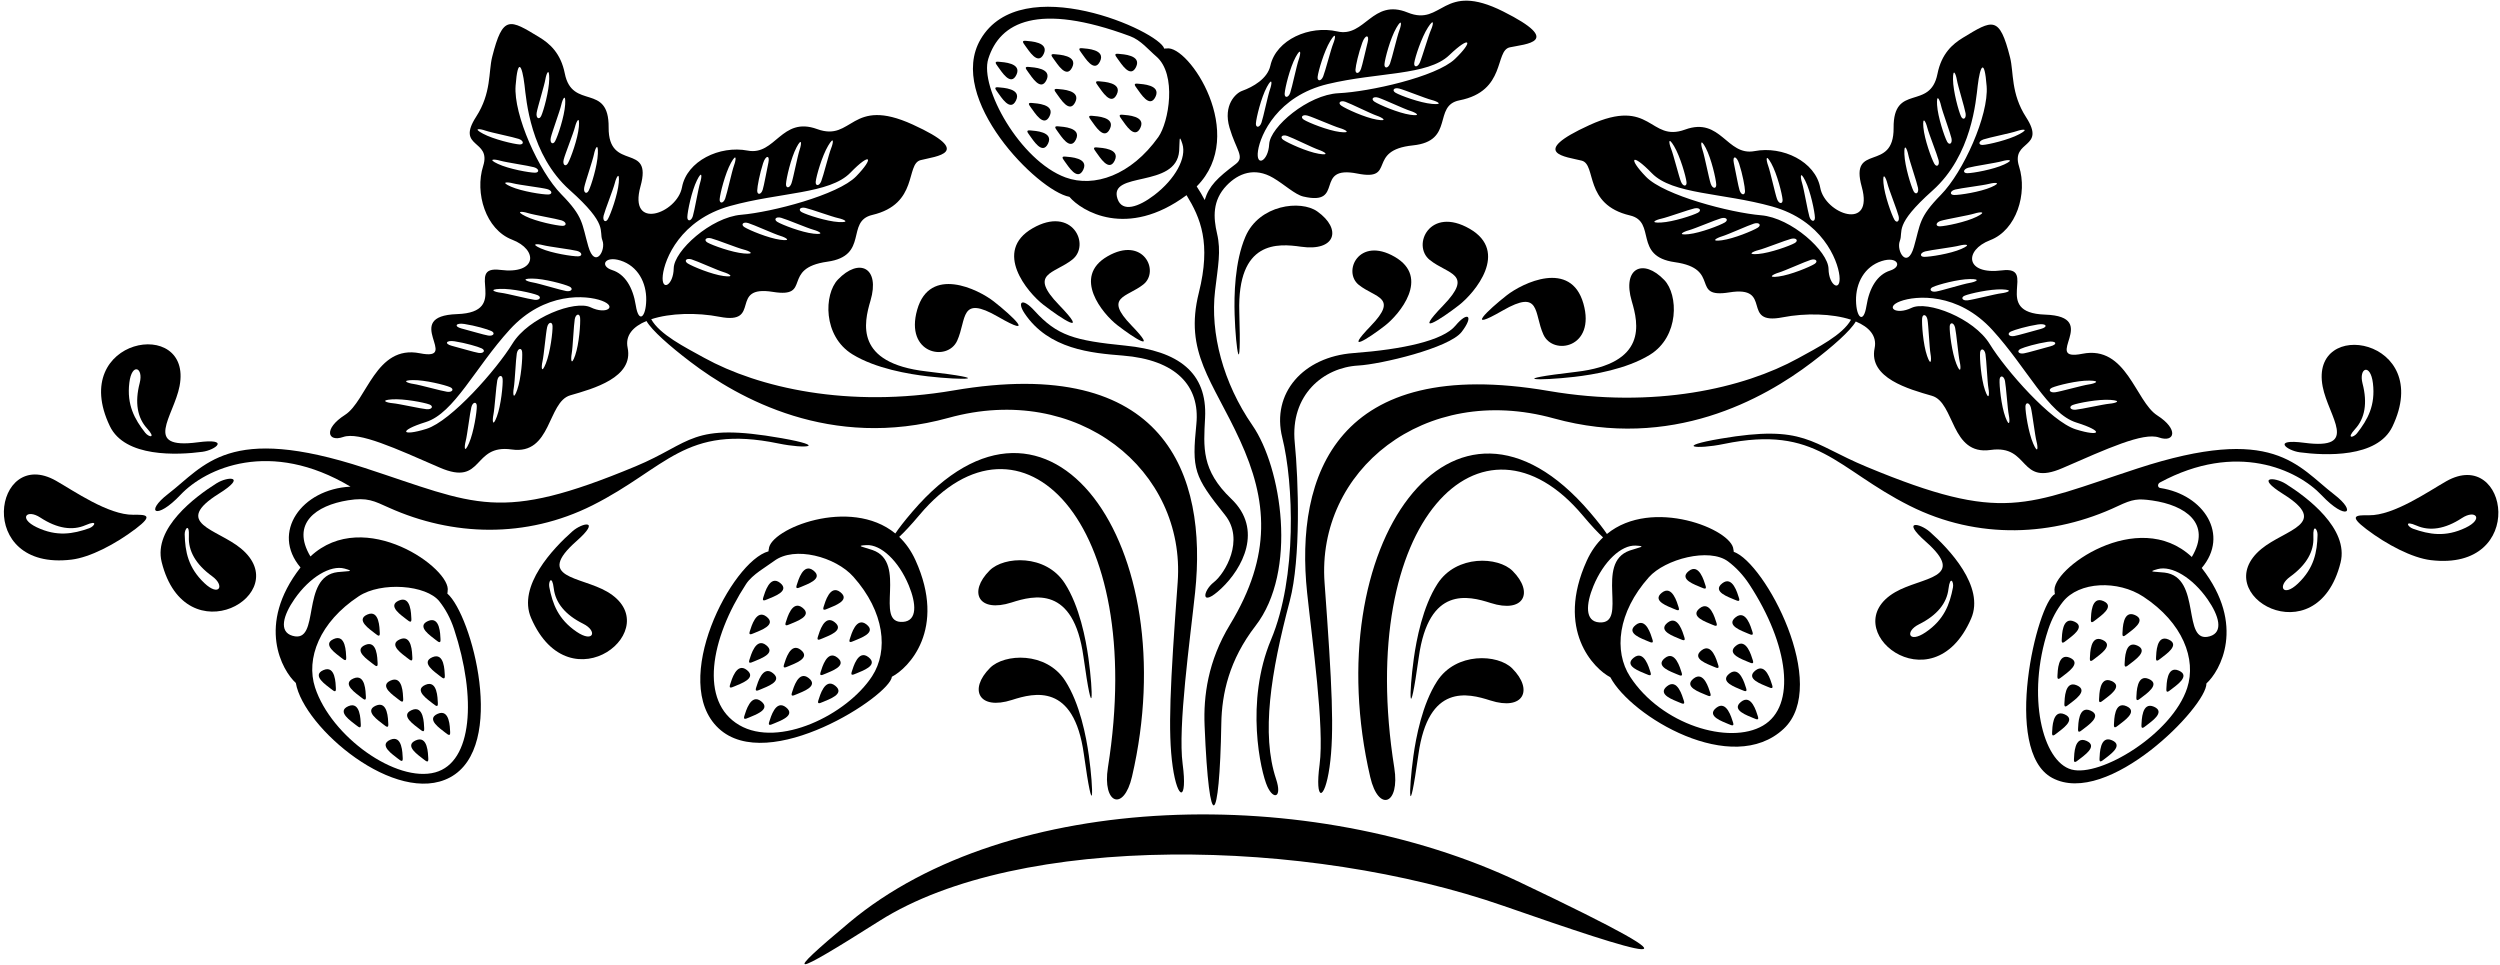 <?xml version="1.0" encoding="UTF-8"?>
<svg xmlns="http://www.w3.org/2000/svg" xmlns:xlink="http://www.w3.org/1999/xlink" width="557pt" height="215pt" viewBox="0 0 557 215" version="1.1">
<g id="surface1">
<path style=" stroke:none;fill-rule:nonzero;fill:rgb(0%,0%,0%);fill-opacity:1;" d="M 338.496 196.504 C 292.152 174.469 224.633 175.926 189.27 205.492 C 174.281 218.023 175.762 217.957 195.922 205.191 C 227.156 185.414 291.352 186.629 335.035 201.848 C 365.141 212.336 385.434 218.824 338.496 196.504 "/>
<path style=" stroke:none;fill-rule:nonzero;fill:rgb(0%,0%,0%);fill-opacity:1;" d="M 198.715 150.777 C 202.383 148.898 210.969 140.227 203.969 124.816 C 203.004 122.691 201.766 120.977 200.344 119.617 C 201.414 118.629 202.934 117.027 204.852 114.742 C 227.227 88.094 255.617 115.852 246.848 170.98 C 245.555 179.121 250.363 180.973 252.215 173.016 C 264.152 121.672 233.812 78.301 203.281 114.004 C 201.48 116.105 200.234 117.727 199.477 118.859 C 189.387 110.59 171.508 117.883 171.297 122.324 C 171.297 122.324 171.207 122.586 171.223 122.836 C 163.004 125.059 149.086 151.93 160.09 162.258 C 171.215 172.703 198.32 154.996 198.715 150.777 Z M 194.309 150.656 C 188.719 159.258 173.52 166.703 164.719 161.559 C 155.766 156.332 158.223 142.371 166.23 130.117 C 167.637 127.965 170.75 126.277 172.48 124.98 C 177.016 121.582 186.16 124.039 190.133 128.5 C 197.109 136.332 197.992 144.988 194.309 150.656 Z M 194.379 122.543 C 192.41 121.859 190.367 121.582 193.059 121.449 C 196.273 121.289 200.211 124.949 202.484 130.441 C 204.145 134.461 204.441 138.344 201.172 138.559 C 194.562 138.992 202.379 125.312 194.379 122.543 "/>
<path style=" stroke:none;fill-rule:nonzero;fill:rgb(0%,0%,0%);fill-opacity:1;" d="M 171.141 133.453 C 172.223 132.957 176.133 131.727 173.805 129.867 C 171.477 128.008 170.379 132.176 170.102 132.973 C 169.781 133.898 170.055 133.953 171.141 133.453 "/>
<path style=" stroke:none;fill-rule:nonzero;fill:rgb(0%,0%,0%);fill-opacity:1;" d="M 168.055 147.344 C 169.141 146.844 173.047 145.617 170.719 143.758 C 168.391 141.898 167.289 146.062 167.016 146.859 C 166.695 147.789 166.969 147.844 168.055 147.344 "/>
<path style=" stroke:none;fill-rule:nonzero;fill:rgb(0%,0%,0%);fill-opacity:1;" d="M 176.152 139.004 C 177.234 138.508 181.145 137.277 178.816 135.418 C 176.488 133.559 175.387 137.727 175.113 138.523 C 174.793 139.453 175.066 139.504 176.152 139.004 "/>
<path style=" stroke:none;fill-rule:nonzero;fill:rgb(0%,0%,0%);fill-opacity:1;" d="M 187.25 131.949 C 184.922 130.09 183.82 134.258 183.547 135.055 C 183.23 135.98 183.5 136.035 184.586 135.535 C 185.672 135.039 189.578 133.809 187.25 131.949 "/>
<path style=" stroke:none;fill-rule:nonzero;fill:rgb(0%,0%,0%);fill-opacity:1;" d="M 168.141 141.004 C 169.223 140.504 173.133 139.273 170.805 137.414 C 168.477 135.555 167.375 139.723 167.102 140.52 C 166.781 141.449 167.055 141.5 168.141 141.004 "/>
<path style=" stroke:none;fill-rule:nonzero;fill:rgb(0%,0%,0%);fill-opacity:1;" d="M 183.305 142.215 C 184.391 141.715 188.301 140.484 185.973 138.629 C 183.645 136.77 182.543 140.934 182.27 141.73 C 181.949 142.66 182.223 142.711 183.305 142.215 "/>
<path style=" stroke:none;fill-rule:nonzero;fill:rgb(0%,0%,0%);fill-opacity:1;" d="M 190.41 142.727 C 191.496 142.23 195.406 141 193.078 139.141 C 190.75 137.281 189.648 141.449 189.375 142.246 C 189.055 143.176 189.328 143.227 190.41 142.727 "/>
<path style=" stroke:none;fill-rule:nonzero;fill:rgb(0%,0%,0%);fill-opacity:1;" d="M 181.254 127.129 C 178.926 125.27 177.824 129.434 177.551 130.23 C 177.23 131.16 177.504 131.211 178.59 130.715 C 179.672 130.215 183.582 128.984 181.254 127.129 "/>
<path style=" stroke:none;fill-rule:nonzero;fill:rgb(0%,0%,0%);fill-opacity:1;" d="M 175.762 148.398 C 176.848 147.898 180.758 146.668 178.43 144.809 C 176.102 142.953 175 147.117 174.727 147.914 C 174.406 148.844 174.68 148.895 175.762 148.398 "/>
<path style=" stroke:none;fill-rule:nonzero;fill:rgb(0%,0%,0%);fill-opacity:1;" d="M 186.578 146.516 C 184.25 144.656 183.148 148.82 182.875 149.617 C 182.559 150.547 182.828 150.598 183.914 150.102 C 184.996 149.602 188.906 148.371 186.578 146.516 "/>
<path style=" stroke:none;fill-rule:nonzero;fill:rgb(0%,0%,0%);fill-opacity:1;" d="M 180.191 151.082 C 177.863 149.223 176.766 153.391 176.488 154.188 C 176.172 155.113 176.445 155.168 177.527 154.668 C 178.613 154.168 182.52 152.941 180.191 151.082 "/>
<path style=" stroke:none;fill-rule:nonzero;fill:rgb(0%,0%,0%);fill-opacity:1;" d="M 172.211 149.977 C 169.883 148.117 168.781 152.281 168.508 153.082 C 168.188 154.008 168.461 154.062 169.547 153.562 C 170.629 153.062 174.539 151.836 172.211 149.977 "/>
<path style=" stroke:none;fill-rule:nonzero;fill:rgb(0%,0%,0%);fill-opacity:1;" d="M 169.594 156.258 C 167.266 154.398 166.164 158.562 165.891 159.359 C 165.574 160.289 165.844 160.34 166.93 159.844 C 168.016 159.344 171.922 158.113 169.594 156.258 "/>
<path style=" stroke:none;fill-rule:nonzero;fill:rgb(0%,0%,0%);fill-opacity:1;" d="M 186.086 152.777 C 183.758 150.918 182.656 155.082 182.383 155.883 C 182.062 156.809 182.336 156.859 183.422 156.363 C 184.504 155.863 188.414 154.637 186.086 152.777 "/>
<path style=" stroke:none;fill-rule:nonzero;fill:rgb(0%,0%,0%);fill-opacity:1;" d="M 166.41 149.289 C 164.082 147.43 162.98 151.594 162.707 152.395 C 162.387 153.32 162.66 153.371 163.746 152.875 C 164.828 152.375 168.738 151.148 166.41 149.289 "/>
<path style=" stroke:none;fill-rule:nonzero;fill:rgb(0%,0%,0%);fill-opacity:1;" d="M 189.812 149.535 C 189.496 150.465 189.766 150.516 190.852 150.016 C 191.938 149.52 195.844 148.289 193.516 146.43 C 191.188 144.574 190.09 148.738 189.812 149.535 "/>
<path style=" stroke:none;fill-rule:nonzero;fill:rgb(0%,0%,0%);fill-opacity:1;" d="M 175.129 157.598 C 172.801 155.738 171.699 159.906 171.426 160.703 C 171.105 161.633 171.379 161.684 172.465 161.184 C 173.551 160.688 177.457 159.457 175.129 157.598 "/>
<path style=" stroke:none;fill-rule:nonzero;fill:rgb(0%,0%,0%);fill-opacity:1;" d="M 76.469 97.359 C 79.965 96.137 88.094 99.879 97.984 104.184 C 107.879 108.484 105.102 98.871 114.016 100.145 C 122.926 101.418 121.934 89.555 127.062 88.074 C 132.188 86.598 141.219 84.121 139.836 77.473 C 139.262 74.719 141.059 72.75 144.031 71.52 C 145.215 73.594 149.18 77.09 153.836 80.633 C 164.477 88.73 185.102 100.352 211.328 93.098 C 240.215 85.105 264.215 104.785 262.387 129.727 C 260.723 152.48 260.168 163.027 261.277 170.797 C 262.387 178.566 264.605 178.566 263.496 170.242 C 262.387 161.918 265.164 142.492 266.273 131.945 C 269.023 105.805 259.715 78.887 212.438 86.992 C 188.945 91.02 168.957 86.363 156.898 79.723 C 152.547 77.324 146.961 74.512 145.094 71.125 C 149.285 69.742 155.242 69.594 160.359 70.59 C 169.863 72.441 162.242 63.426 172.215 65.035 C 181.074 66.465 173.875 59.77 184.344 58.305 C 193.684 56.996 188.344 49.297 194.34 47.891 C 204.719 45.453 201.723 36.547 205.102 35.68 C 208.484 34.809 217.25 34.098 203.348 27.746 C 189.445 21.398 190.066 31.688 182.066 28.762 C 174.066 25.836 172.793 34.746 166.574 33.551 C 160.355 32.355 153.035 35.855 151.949 41.723 C 150.863 47.59 139.922 51.496 142.703 41.508 C 145.48 31.52 135.52 38.453 135.605 28.391 C 135.691 18.324 127.477 24.648 125.836 16.363 C 124.93 11.801 122.426 9.672 120.16 8.297 C 113.559 4.285 112.031 3.258 109.656 12.684 C 108.812 16.035 109.516 20.695 106.082 26.012 C 101.508 33.102 109.551 30.992 107.648 36.988 C 105.746 42.984 108.207 51.141 114.09 53.395 C 119.973 55.648 119.676 61.184 111.469 60.133 C 103.262 59.082 114.004 69.574 101.844 69.984 C 89.156 70.414 102.863 80.562 93.543 78.707 C 83.688 76.746 81.734 89.324 76.867 92.438 C 71.996 95.551 72.977 98.578 76.469 97.359 Z M 161.215 61.496 C 158.566 61.145 154.266 59.359 153.219 58.691 C 152.363 58.148 152.867 57.43 154.066 57.785 C 155.262 58.141 159.855 60.223 161.184 60.617 C 162.516 61.012 163.859 61.844 161.215 61.496 Z M 165.75 56.473 C 163.09 56.246 158.711 54.656 157.633 54.039 C 156.754 53.535 157.223 52.797 158.438 53.094 C 159.648 53.395 164.332 55.266 165.68 55.598 C 167.027 55.93 168.406 56.699 165.75 56.473 Z M 173.852 53.418 C 171.207 53.066 166.906 51.273 165.859 50.605 C 165.008 50.062 165.512 49.344 166.707 49.699 C 167.906 50.055 172.492 52.145 173.824 52.539 C 175.152 52.938 176.496 53.77 173.852 53.418 Z M 181.262 52.059 C 178.609 51.773 174.266 50.086 173.203 49.445 C 172.336 48.922 172.82 48.191 174.027 48.52 C 175.234 48.844 179.871 50.82 181.211 51.184 C 182.551 51.547 183.914 52.348 181.262 52.059 Z M 186.844 49.469 C 184.18 49.32 179.754 47.867 178.656 47.285 C 177.766 46.812 178.211 46.055 179.434 46.316 C 180.652 46.578 185.391 48.305 186.746 48.594 C 188.105 48.887 189.512 49.613 186.844 49.469 Z M 184.512 32.465 C 185.879 30.172 185.695 31.746 185.18 33.031 C 184.66 34.32 183.441 39.215 182.977 40.371 C 182.512 41.531 181.637 41.477 181.742 40.473 C 181.871 39.238 183.141 34.754 184.512 32.465 Z M 177.457 32.848 C 178.703 30.484 178.605 32.066 178.156 33.379 C 177.707 34.691 176.754 39.645 176.348 40.824 C 175.945 42.008 175.07 42 175.121 40.992 C 175.184 39.754 176.215 35.207 177.457 32.848 Z M 170.016 36.371 C 170.609 34.531 171.566 34.523 171.199 36.238 C 170.77 38.25 170.219 41.352 169.934 42.258 C 169.559 43.449 168.684 43.465 168.707 42.453 C 168.73 41.523 169.254 38.723 170.016 36.371 Z M 162.859 36.285 C 164.16 33.953 164.023 35.531 163.547 36.836 C 163.07 38.137 162.004 43.066 161.574 44.238 C 161.145 45.41 160.27 45.387 160.34 44.379 C 160.434 43.141 161.562 38.621 162.859 36.285 Z M 155.285 40.164 C 156.473 37.773 156.41 39.355 155.996 40.68 C 155.578 42 154.738 46.973 154.363 48.164 C 153.988 49.355 153.109 49.371 153.137 48.359 C 153.172 47.121 154.094 42.551 155.285 40.164 Z M 147.672 61.328 C 148.07 57.703 151.59 48.984 162.66 45.895 C 173.73 42.809 184.852 43.23 189.465 38.48 C 194.074 33.734 194.797 35.129 190.762 39.281 C 186.727 43.438 171.922 47.281 165.145 47.848 C 158.367 48.414 150.168 55.91 150.105 59.77 C 150.047 63.633 147.262 65.078 147.672 61.328 Z M 104.492 98.746 C 103.422 101.191 103.406 99.609 103.758 98.266 C 104.109 96.922 104.703 91.914 105.02 90.707 C 105.336 89.5 106.211 89.441 106.23 90.453 C 106.262 91.691 105.562 96.301 104.492 98.746 Z M 110.695 92.824 C 109.758 95.32 109.656 93.742 109.934 92.383 C 110.215 91.023 110.539 85.992 110.789 84.77 C 111.039 83.547 111.914 83.441 111.988 84.449 C 112.082 85.688 111.633 90.324 110.695 92.824 Z M 115.242 86.82 C 114.367 89.34 114.227 87.766 114.473 86.398 C 114.719 85.031 114.922 79.996 115.141 78.766 C 115.363 77.535 116.23 77.41 116.332 78.414 C 116.457 79.648 116.121 84.297 115.242 86.82 Z M 121.621 80.961 C 120.629 83.438 120.562 81.855 120.871 80.504 C 121.18 79.152 121.617 74.129 121.898 72.91 C 122.176 71.691 123.051 71.609 123.105 72.617 C 123.172 73.855 122.613 78.484 121.621 80.961 Z M 128.148 79.172 C 127.27 81.691 127.129 80.117 127.379 78.754 C 127.625 77.387 127.832 72.348 128.055 71.117 C 128.277 69.891 129.145 69.766 129.246 70.77 C 129.367 72.004 129.027 76.652 128.148 79.172 Z M 131.609 68.48 C 128.133 66.793 117.754 70.738 114.191 76.535 C 110.633 82.332 100.535 93.82 95.008 95.551 C 89.48 97.281 88.562 96.008 94.879 94.031 C 101.195 92.051 105.824 81.934 113.57 73.438 C 121.312 64.941 130.684 65.73 134.098 67.008 C 137.629 68.328 135.086 70.164 131.609 68.48 Z M 128.805 57.113 C 127.566 57.141 122.961 56.43 120.516 55.355 C 118.074 54.277 119.656 54.266 120.996 54.621 C 122.34 54.977 127.348 55.578 128.555 55.898 C 129.762 56.219 129.816 57.094 128.805 57.113 Z M 143.98 66.852 C 143.922 70.715 142.301 72.145 141.656 68.059 C 141.012 63.969 139.215 61.07 136.395 60.176 C 133.57 59.281 134.707 56.926 138.234 58.043 C 142.129 59.277 144.039 62.988 143.98 66.852 Z M 134.492 48.016 C 134.789 46.805 136.656 42.121 136.988 40.773 C 137.32 39.426 138.09 38.043 137.863 40.703 C 137.637 43.359 136.055 47.742 135.438 48.82 C 134.938 49.699 134.195 49.23 134.492 48.016 Z M 130.172 41.727 C 130.414 40.5 132.066 35.734 132.336 34.371 C 132.605 33.012 133.309 31.594 133.203 34.262 C 133.102 36.93 131.719 41.379 131.156 42.484 C 130.695 43.383 129.93 42.949 130.172 41.727 Z M 128.098 28.32 C 128.43 26.973 129.199 25.59 128.973 28.25 C 128.742 30.91 127.152 35.289 126.535 36.367 C 126.031 37.242 125.289 36.773 125.59 35.562 C 125.891 34.348 127.762 29.664 128.098 28.32 Z M 122.719 30.672 C 122.988 29.453 124.746 24.727 125.047 23.371 C 125.344 22.02 126.082 20.617 125.918 23.281 C 125.754 25.945 124.273 30.363 123.684 31.453 C 123.203 32.344 122.449 31.895 122.719 30.672 Z M 119.57 25.113 C 119.773 23.883 121.277 19.066 121.504 17.699 C 121.73 16.328 122.391 14.891 122.371 17.562 C 122.348 20.23 121.105 24.719 120.574 25.844 C 120.141 26.754 119.367 26.344 119.57 25.113 Z M 114.875 19.098 C 115.363 12.656 116.328 14.512 116.863 18.953 C 117.258 22.238 118.145 34.496 126.914 42.324 C 135.691 50.152 133.367 51.355 134.219 53.566 C 135.07 55.777 132.559 60.027 131.078 54.902 C 129.602 49.773 130.047 48.363 125.059 43.285 C 120.07 38.211 114.383 25.539 114.875 19.098 Z M 107.613 29.789 C 105.262 28.531 106.84 28.641 108.148 29.098 C 109.461 29.555 114.402 30.539 115.586 30.953 C 116.762 31.363 116.75 32.238 115.742 32.184 C 114.504 32.113 109.965 31.051 107.613 29.789 Z M 110.949 36.523 C 108.531 35.391 110.113 35.414 111.445 35.801 C 112.777 36.188 117.77 36.91 118.969 37.258 C 120.168 37.605 120.203 38.48 119.191 38.477 C 117.953 38.473 113.363 37.656 110.949 36.523 Z M 113.848 41.586 C 111.402 40.512 112.984 40.496 114.328 40.852 C 115.668 41.203 120.676 41.801 121.883 42.121 C 123.09 42.438 123.148 43.312 122.137 43.336 C 120.898 43.359 116.289 42.656 113.848 41.586 Z M 117.098 48.18 C 114.703 46.992 116.285 47.055 117.609 47.469 C 118.934 47.887 123.906 48.719 125.098 49.094 C 126.289 49.469 126.305 50.348 125.297 50.32 C 124.055 50.285 119.484 49.367 117.098 48.18 Z M 118.586 62.066 C 121.254 62.078 125.746 63.312 126.871 63.84 C 127.785 64.27 127.375 65.047 126.145 64.848 C 124.91 64.645 120.094 63.156 118.723 62.93 C 117.355 62.707 115.914 62.051 118.586 62.066 Z M 111.41 64.367 C 114.074 64.262 118.621 65.285 119.77 65.762 C 120.699 66.148 120.328 66.945 119.09 66.801 C 117.848 66.656 112.965 65.387 111.59 65.227 C 110.211 65.066 108.742 64.477 111.41 64.367 Z M 103.453 72.18 C 105.895 72.559 108.633 73.355 109.477 73.754 C 110.387 74.184 109.98 74.961 108.746 74.758 C 107.809 74.605 104.793 73.699 102.801 73.18 C 101.105 72.734 101.543 71.883 103.453 72.18 Z M 101.297 76.043 C 103.738 76.426 106.477 77.219 107.316 77.617 C 108.23 78.051 107.82 78.824 106.59 78.621 C 105.652 78.469 102.637 77.562 100.645 77.043 C 98.949 76.598 99.387 75.746 101.297 76.043 Z M 91.977 84.684 C 94.645 84.637 99.164 85.762 100.301 86.266 C 101.223 86.672 100.836 87.461 99.598 87.285 C 98.359 87.113 93.512 85.738 92.137 85.547 C 90.762 85.355 89.309 84.73 91.977 84.684 Z M 87.289 88.98 C 89.953 88.789 94.527 89.676 95.688 90.117 C 96.633 90.477 96.285 91.281 95.039 91.176 C 93.797 91.07 88.879 89.953 87.496 89.836 C 86.113 89.719 84.629 89.172 87.289 88.98 "/>
<path style=" stroke:none;fill-rule:nonzero;fill:rgb(0%,0%,0%);fill-opacity:1;" d="M 77.539 111.465 C 81.875 110.77 83.309 111.609 86.688 113.125 C 100.801 119.465 117.152 120.047 132.016 112.578 C 148.484 104.301 152.559 94.492 173.41 98.801 C 179.656 100.09 184.48 99.445 174.137 97.625 C 153.824 94.047 154.285 98.629 141.57 103.918 C 111.074 116.602 106.309 112.445 81.262 104.262 C 50.812 94.309 45.637 103.758 37.453 110.051 C 32.156 114.129 34.805 115.984 40.219 110.246 C 45.863 104.27 60.219 97.75 78.094 108.426 C 67.16 108.965 60.348 118.633 66.953 126.434 C 57.016 139.195 62.906 149.453 65.91 152.164 C 67.641 162.172 88.25 179.672 100.277 173.199 C 113.027 166.34 105.109 137.004 99.664 132.238 C 99.746 132 99.727 131.723 99.727 131.723 C 100.781 126.84 81.191 112.73 69.164 123.98 C 64.777 116.621 70.406 112.609 77.539 111.465 Z M 97.898 133.988 C 99.238 135.684 100.363 137.73 101.168 140.172 C 106.215 155.488 105.25 169.809 96.984 172.082 C 88.32 174.465 73.785 164.152 70.199 153.18 C 68.098 146.754 71.176 138.617 79.934 132.844 C 84.941 129.543 94.992 130.301 97.898 133.988 Z M 76.762 126.68 C 79.359 127.387 77.305 127.219 75.234 127.465 C 66.828 128.461 71.535 143.496 65.172 141.656 C 62.023 140.746 63.145 137.016 65.629 133.449 C 69.023 128.566 73.652 125.836 76.762 126.68 "/>
<path style=" stroke:none;fill-rule:nonzero;fill:rgb(0%,0%,0%);fill-opacity:1;" d="M 97.012 142.52 C 97.934 143.281 98.211 143.301 98.141 142.32 C 98.078 141.48 98.09 137.172 95.359 138.367 C 92.633 139.566 96.094 141.758 97.012 142.52 "/>
<path style=" stroke:none;fill-rule:nonzero;fill:rgb(0%,0%,0%);fill-opacity:1;" d="M 96.418 156.734 C 97.34 157.496 97.617 157.516 97.547 156.539 C 97.488 155.695 97.496 151.387 94.77 152.586 C 92.039 153.781 95.5 155.973 96.418 156.734 "/>
<path style=" stroke:none;fill-rule:nonzero;fill:rgb(0%,0%,0%);fill-opacity:1;" d="M 89.09 142.445 C 86.359 143.641 89.824 145.836 90.742 146.594 C 91.66 147.355 91.938 147.375 91.867 146.398 C 91.809 145.555 91.816 141.246 89.09 142.445 "/>
<path style=" stroke:none;fill-rule:nonzero;fill:rgb(0%,0%,0%);fill-opacity:1;" d="M 83.484 141.07 C 84.402 141.832 84.68 141.852 84.609 140.875 C 84.551 140.031 84.559 135.723 81.832 136.922 C 79.102 138.117 82.562 140.312 83.484 141.07 "/>
<path style=" stroke:none;fill-rule:nonzero;fill:rgb(0%,0%,0%);fill-opacity:1;" d="M 96.316 146.434 C 93.59 147.633 97.051 149.824 97.969 150.586 C 98.891 151.348 99.164 151.367 99.098 150.387 C 99.035 149.547 99.047 145.238 96.316 146.434 "/>
<path style=" stroke:none;fill-rule:nonzero;fill:rgb(0%,0%,0%);fill-opacity:1;" d="M 83.004 147.852 C 83.922 148.613 84.199 148.633 84.129 147.656 C 84.07 146.812 84.078 142.504 81.348 143.703 C 78.621 144.898 82.082 147.094 83.004 147.852 "/>
<path style=" stroke:none;fill-rule:nonzero;fill:rgb(0%,0%,0%);fill-opacity:1;" d="M 74.352 142.371 C 71.621 143.566 75.082 145.762 76.004 146.523 C 76.922 147.281 77.199 147.301 77.129 146.324 C 77.07 145.48 77.078 141.172 74.352 142.371 "/>
<path style=" stroke:none;fill-rule:nonzero;fill:rgb(0%,0%,0%);fill-opacity:1;" d="M 90.52 137.957 C 91.441 138.715 91.719 138.734 91.648 137.758 C 91.59 136.914 91.598 132.605 88.867 133.805 C 86.141 135 89.602 137.195 90.52 137.957 "/>
<path style=" stroke:none;fill-rule:nonzero;fill:rgb(0%,0%,0%);fill-opacity:1;" d="M 88.699 155.77 C 89.617 156.531 89.895 156.551 89.824 155.57 C 89.766 154.73 89.773 150.422 87.047 151.617 C 84.32 152.816 87.781 155.008 88.699 155.77 "/>
<path style=" stroke:none;fill-rule:nonzero;fill:rgb(0%,0%,0%);fill-opacity:1;" d="M 80.387 155.316 C 81.305 156.078 81.582 156.098 81.512 155.121 C 81.453 154.277 81.461 149.969 78.734 151.168 C 76.004 152.363 79.465 154.559 80.387 155.316 "/>
<path style=" stroke:none;fill-rule:nonzero;fill:rgb(0%,0%,0%);fill-opacity:1;" d="M 85.379 161.375 C 86.301 162.137 86.578 162.156 86.508 161.176 C 86.445 160.336 86.457 156.027 83.727 157.223 C 81 158.422 84.461 160.613 85.379 161.375 "/>
<path style=" stroke:none;fill-rule:nonzero;fill:rgb(0%,0%,0%);fill-opacity:1;" d="M 93.379 162.359 C 94.297 163.121 94.574 163.141 94.504 162.164 C 94.445 161.32 94.453 157.012 91.727 158.211 C 88.996 159.406 92.457 161.602 93.379 162.359 "/>
<path style=" stroke:none;fill-rule:nonzero;fill:rgb(0%,0%,0%);fill-opacity:1;" d="M 92.637 164.953 C 89.91 166.148 93.371 168.344 94.289 169.102 C 95.211 169.863 95.484 169.883 95.418 168.906 C 95.355 168.062 95.363 163.754 92.637 164.953 "/>
<path style=" stroke:none;fill-rule:nonzero;fill:rgb(0%,0%,0%);fill-opacity:1;" d="M 79.25 161.496 C 80.172 162.258 80.449 162.277 80.379 161.297 C 80.316 160.457 80.328 156.148 77.598 157.344 C 74.871 158.543 78.332 160.734 79.25 161.496 "/>
<path style=" stroke:none;fill-rule:nonzero;fill:rgb(0%,0%,0%);fill-opacity:1;" d="M 97.508 159.039 C 94.781 160.234 98.242 162.43 99.16 163.191 C 100.078 163.949 100.355 163.969 100.289 162.992 C 100.227 162.148 100.234 157.84 97.508 159.039 "/>
<path style=" stroke:none;fill-rule:nonzero;fill:rgb(0%,0%,0%);fill-opacity:1;" d="M 72.051 149.301 C 69.32 150.496 72.781 152.691 73.703 153.453 C 74.621 154.215 74.898 154.234 74.828 153.254 C 74.77 152.414 74.777 148.105 72.051 149.301 "/>
<path style=" stroke:none;fill-rule:nonzero;fill:rgb(0%,0%,0%);fill-opacity:1;" d="M 86.941 164.824 C 84.215 166.023 87.676 168.215 88.594 168.977 C 89.516 169.738 89.793 169.758 89.723 168.777 C 89.664 167.938 89.672 163.629 86.941 164.824 "/>
<path style=" stroke:none;fill-rule:nonzero;fill:rgb(0%,0%,0%);fill-opacity:1;" d="M 45.086 100.664 C 48.039 100.273 51.438 97.57 44.055 98.547 C 31.633 100.191 38.719 92.758 40.008 86.02 C 43.004 70.371 15.031 75.219 24.473 94.938 C 27.836 101.961 39.504 101.402 45.086 100.664 Z M 28.816 85.273 C 29.363 80.715 32.027 81.855 31.125 85.332 C 29.98 89.734 30.633 93.105 32.754 95.441 C 34.895 97.801 33.121 97.395 32.363 96.43 C 29.992 93.414 28.219 90.215 28.816 85.273 "/>
<path style=" stroke:none;fill-rule:nonzero;fill:rgb(0%,0%,0%);fill-opacity:1;" d="M 29.699 114.691 C 24.168 114.766 16.402 109.336 12.473 107.109 C -1.391 99.254 -5.77 127.305 15.934 124.684 C 20.039 124.191 25.695 121.258 30.262 117.789 C 34.297 114.723 32.562 114.652 29.699 114.691 Z M 19.879 117.691 C 16.262 118.969 12.664 119.621 8.172 117.473 C 4.031 115.488 5.965 113.336 8.973 115.305 C 12.777 117.797 16.176 118.262 19.066 117.004 C 21.988 115.73 21.035 117.281 19.879 117.691 "/>
<path style=" stroke:none;fill-rule:nonzero;fill:rgb(0%,0%,0%);fill-opacity:1;" d="M 53.676 122.195 C 48.391 117.824 38.191 116.613 48.809 109.965 C 55.121 106.012 50.781 106.094 48.254 107.676 C 43.484 110.664 34.137 117.668 36.02 125.227 C 41.309 146.438 65.957 132.348 53.676 122.195 Z M 45.527 129.906 C 41.914 126.477 41.242 122.883 41.148 119.047 C 41.121 117.824 42.227 116.379 42.082 119.559 C 41.934 122.711 43.578 125.723 47.266 128.387 C 50.18 130.492 48.855 133.07 45.527 129.906 "/>
<path style=" stroke:none;fill-rule:nonzero;fill:rgb(0%,0%,0%);fill-opacity:1;" d="M 135.254 131.82 C 129.32 128.375 119.062 128.852 128.449 120.551 C 134.027 115.621 129.758 116.414 127.527 118.387 C 123.309 122.113 115.234 130.559 118.332 137.703 C 127.023 157.762 149.031 139.824 135.254 131.82 Z M 128.477 140.766 C 124.355 137.973 123.102 134.535 122.379 130.77 C 122.148 129.566 123.004 127.957 123.383 131.121 C 123.754 134.254 125.871 136.957 129.945 138.98 C 133.164 140.582 132.277 143.34 128.477 140.766 "/>
<path style=" stroke:none;fill-rule:nonzero;fill:rgb(0%,0%,0%);fill-opacity:1;" d="M 238.938 57.816 C 243.031 54.551 238.93 45.746 230.062 50.859 C 221.195 55.969 228.91 65.137 232.441 67.883 C 236.598 71.113 242.848 75.086 235.953 67.945 C 229.055 60.801 234.844 61.078 238.938 57.816 "/>
<path style=" stroke:none;fill-rule:nonzero;fill:rgb(0%,0%,0%);fill-opacity:1;" d="M 254.754 63.363 C 258.438 60.426 254.746 52.504 246.766 57.102 C 238.785 61.699 245.727 69.949 248.906 72.422 C 252.648 75.332 258.27 78.906 252.066 72.477 C 245.859 66.051 251.066 66.301 254.754 63.363 "/>
<path style=" stroke:none;fill-rule:nonzero;fill:rgb(0%,0%,0%);fill-opacity:1;" d="M 204.352 69 C 201.543 78.84 211.078 80.688 213.254 75.922 C 215.426 71.156 213.754 65.609 222.355 70.566 C 230.953 75.523 225.586 70.426 221.441 67.18 C 217.922 64.418 207.156 59.16 204.352 69 "/>
<path style=" stroke:none;fill-rule:nonzero;fill:rgb(0%,0%,0%);fill-opacity:1;" d="M 272.934 114.742 C 277.371 120.293 272.934 127.785 270.434 129.727 C 267.938 131.668 267.383 135.555 272.102 131.113 C 276.816 126.676 281.508 117.992 274.32 111.133 C 267.629 104.746 268.152 99.668 268.492 93.098 C 269.012 83.004 262.57 78.188 250.73 77.004 C 239.371 75.867 235.543 74.809 230.477 69.23 C 227.699 66.18 226.59 67.289 228.254 69.785 C 233.641 77.863 243.238 78.668 250.176 79.223 C 261.996 80.168 267.402 85.953 266.551 94.484 C 265.535 104.641 265.992 106.066 272.934 114.742 "/>
<path style=" stroke:none;fill-rule:nonzero;fill:rgb(0%,0%,0%);fill-opacity:1;" d="M 186.688 62.285 C 183.57 65.543 183.293 74.875 189.93 78.949 C 195.121 82.137 202.523 83.359 206.703 83.848 C 214.656 84.773 222.242 84.586 206.332 82.738 C 190.422 80.887 192.457 72.008 193.938 67.012 C 196.145 59.566 191.402 57.359 186.688 62.285 "/>
<path style=" stroke:none;fill-rule:nonzero;fill:rgb(0%,0%,0%);fill-opacity:1;" d="M 225.473 155.945 C 230.43 154.352 239.262 152.113 241.477 167.977 C 243.688 183.84 243.699 176.254 242.594 168.32 C 242.012 164.152 240.621 156.781 237.316 151.664 C 233.09 145.121 223.766 145.609 220.582 148.805 C 215.766 153.629 218.078 158.32 225.473 155.945 "/>
<path style=" stroke:none;fill-rule:nonzero;fill:rgb(0%,0%,0%);fill-opacity:1;" d="M 225.383 134.234 C 230.34 132.641 239.172 130.402 241.387 146.266 C 243.598 162.129 243.609 154.539 242.504 146.609 C 241.922 142.441 240.531 135.07 237.227 129.953 C 233 123.41 223.676 123.902 220.492 127.094 C 215.676 131.918 217.988 136.609 225.383 134.234 "/>
<path style=" stroke:none;fill-rule:nonzero;fill:rgb(0%,0%,0%);fill-opacity:1;" d="M 386.277 122.949 C 386.293 122.699 386.203 122.434 386.203 122.434 C 385.992 117.996 368.113 110.699 358.023 118.973 C 357.266 117.84 356.02 116.219 354.219 114.113 C 323.688 78.41 293.348 121.785 305.289 173.129 C 307.137 181.082 311.945 179.234 310.652 171.094 C 301.883 115.965 330.273 88.207 352.648 114.855 C 354.566 117.141 356.086 118.742 357.156 119.727 C 355.734 121.09 354.496 122.801 353.531 124.93 C 346.531 140.34 355.117 149.008 358.785 150.891 C 363.383 159.594 385.914 173.164 397.41 162.371 C 407.785 152.637 393.211 125.328 386.277 122.949 Z M 356.328 138.672 C 353.059 138.453 353.355 134.574 355.016 130.555 C 357.289 125.059 361.227 121.402 364.441 121.562 C 367.133 121.695 365.09 121.973 363.121 122.652 C 355.121 125.426 362.938 139.105 356.328 138.672 Z M 392.781 161.672 C 385.285 166.051 370.141 161.465 363.191 150.77 C 359.508 145.098 360.391 136.445 367.367 128.609 C 370.98 124.551 380.84 121.961 385.02 125.094 C 386.75 126.391 388.363 128.078 389.77 130.227 C 398.539 143.648 400.305 157.277 392.781 161.672 "/>
<path style=" stroke:none;fill-rule:nonzero;fill:rgb(0%,0%,0%);fill-opacity:1;" d="M 383.695 129.98 C 381.367 131.84 385.277 133.066 386.359 133.566 C 387.445 134.062 387.719 134.012 387.398 133.086 C 387.121 132.285 386.023 128.121 383.695 129.98 "/>
<path style=" stroke:none;fill-rule:nonzero;fill:rgb(0%,0%,0%);fill-opacity:1;" d="M 386.781 143.867 C 384.453 145.727 388.363 146.957 389.445 147.453 C 390.531 147.953 390.805 147.902 390.484 146.973 C 390.211 146.176 389.109 142.012 386.781 143.867 "/>
<path style=" stroke:none;fill-rule:nonzero;fill:rgb(0%,0%,0%);fill-opacity:1;" d="M 378.684 135.531 C 376.355 137.391 380.266 138.617 381.348 139.117 C 382.434 139.617 382.707 139.562 382.387 138.637 C 382.113 137.84 381.012 133.672 378.684 135.531 "/>
<path style=" stroke:none;fill-rule:nonzero;fill:rgb(0%,0%,0%);fill-opacity:1;" d="M 373.953 135.168 C 373.68 134.367 372.578 130.203 370.25 132.062 C 367.922 133.922 371.828 135.148 372.914 135.648 C 374 136.148 374.27 136.094 373.953 135.168 "/>
<path style=" stroke:none;fill-rule:nonzero;fill:rgb(0%,0%,0%);fill-opacity:1;" d="M 389.359 141.113 C 390.445 141.613 390.719 141.559 390.398 140.633 C 390.125 139.836 389.023 135.668 386.695 137.527 C 384.367 139.387 388.277 140.613 389.359 141.113 "/>
<path style=" stroke:none;fill-rule:nonzero;fill:rgb(0%,0%,0%);fill-opacity:1;" d="M 371.527 138.738 C 369.199 140.598 373.109 141.828 374.195 142.324 C 375.277 142.824 375.551 142.773 375.23 141.844 C 374.957 141.047 373.855 136.879 371.527 138.738 "/>
<path style=" stroke:none;fill-rule:nonzero;fill:rgb(0%,0%,0%);fill-opacity:1;" d="M 364.422 139.254 C 362.094 141.113 366.004 142.34 367.09 142.84 C 368.172 143.34 368.445 143.285 368.125 142.359 C 367.852 141.559 366.75 137.395 364.422 139.254 "/>
<path style=" stroke:none;fill-rule:nonzero;fill:rgb(0%,0%,0%);fill-opacity:1;" d="M 379.949 130.344 C 379.676 129.547 378.574 125.379 376.246 127.238 C 373.918 129.098 377.828 130.328 378.91 130.824 C 379.996 131.324 380.27 131.273 379.949 130.344 "/>
<path style=" stroke:none;fill-rule:nonzero;fill:rgb(0%,0%,0%);fill-opacity:1;" d="M 379.07 144.922 C 376.742 146.781 380.652 148.012 381.734 148.508 C 382.82 149.008 383.094 148.957 382.773 148.027 C 382.5 147.23 381.398 143.062 379.07 144.922 "/>
<path style=" stroke:none;fill-rule:nonzero;fill:rgb(0%,0%,0%);fill-opacity:1;" d="M 374.625 149.73 C 374.352 148.934 373.25 144.766 370.922 146.625 C 368.594 148.484 372.504 149.715 373.586 150.211 C 374.672 150.711 374.941 150.656 374.625 149.73 "/>
<path style=" stroke:none;fill-rule:nonzero;fill:rgb(0%,0%,0%);fill-opacity:1;" d="M 377.309 151.195 C 374.98 153.055 378.887 154.281 379.973 154.781 C 381.055 155.277 381.328 155.227 381.012 154.297 C 380.734 153.5 379.637 149.336 377.309 151.195 "/>
<path style=" stroke:none;fill-rule:nonzero;fill:rgb(0%,0%,0%);fill-opacity:1;" d="M 388.992 153.191 C 388.719 152.395 387.617 148.23 385.289 150.09 C 382.961 151.949 386.871 153.176 387.953 153.676 C 389.039 154.172 389.312 154.121 388.992 153.191 "/>
<path style=" stroke:none;fill-rule:nonzero;fill:rgb(0%,0%,0%);fill-opacity:1;" d="M 387.906 156.367 C 385.578 158.227 389.484 159.457 390.57 159.953 C 391.656 160.453 391.926 160.402 391.609 159.473 C 391.336 158.676 390.234 154.508 387.906 156.367 "/>
<path style=" stroke:none;fill-rule:nonzero;fill:rgb(0%,0%,0%);fill-opacity:1;" d="M 371.414 152.891 C 369.09 154.746 372.996 155.977 374.078 156.473 C 375.164 156.973 375.438 156.922 375.117 155.992 C 374.844 155.195 373.742 151.031 371.414 152.891 "/>
<path style=" stroke:none;fill-rule:nonzero;fill:rgb(0%,0%,0%);fill-opacity:1;" d="M 393.754 152.984 C 394.84 153.484 395.113 153.434 394.793 152.504 C 394.52 151.707 393.418 147.539 391.09 149.398 C 388.762 151.258 392.672 152.488 393.754 152.984 "/>
<path style=" stroke:none;fill-rule:nonzero;fill:rgb(0%,0%,0%);fill-opacity:1;" d="M 363.984 146.543 C 361.656 148.402 365.562 149.629 366.648 150.129 C 367.734 150.629 368.004 150.574 367.688 149.648 C 367.41 148.848 366.312 144.684 363.984 146.543 "/>
<path style=" stroke:none;fill-rule:nonzero;fill:rgb(0%,0%,0%);fill-opacity:1;" d="M 382.371 157.711 C 380.043 159.57 383.949 160.797 385.035 161.297 C 386.121 161.797 386.395 161.742 386.074 160.816 C 385.801 160.02 384.699 155.852 382.371 157.711 "/>
<path style=" stroke:none;fill-rule:nonzero;fill:rgb(0%,0%,0%);fill-opacity:1;" d="M 352.398 35.789 C 355.777 36.66 352.781 45.566 363.16 48 C 369.156 49.406 363.816 57.109 373.156 58.414 C 383.625 59.879 376.426 66.578 385.285 65.145 C 395.258 63.535 387.637 72.555 397.141 70.703 C 402.262 69.707 408.215 69.852 412.406 71.234 C 410.539 74.625 404.953 77.438 400.602 79.836 C 388.543 86.477 368.555 91.133 345.062 87.105 C 297.785 79 288.477 105.914 291.227 132.059 C 292.34 142.605 295.113 162.027 294.004 170.355 C 292.891 178.68 295.113 178.68 296.223 170.91 C 297.332 163.141 296.777 152.594 295.113 129.84 C 293.289 104.898 317.285 85.219 346.172 93.211 C 372.398 100.465 393.023 88.844 403.664 80.746 C 408.32 77.203 412.285 73.703 413.469 71.629 C 416.441 72.863 418.238 74.832 417.664 77.586 C 416.281 84.234 425.312 86.707 430.438 88.188 C 435.566 89.664 434.574 101.527 443.484 100.254 C 452.398 98.98 449.621 108.594 459.516 104.293 C 469.406 99.992 477.535 96.25 481.031 97.473 C 484.523 98.691 485.504 95.664 480.633 92.551 C 475.766 89.438 473.812 76.859 463.953 78.82 C 454.637 80.676 468.348 70.527 455.656 70.098 C 443.496 69.688 454.238 59.195 446.031 60.242 C 437.824 61.293 437.527 55.762 443.41 53.508 C 449.293 51.254 451.754 43.098 449.852 37.102 C 447.949 31.105 455.992 33.215 451.418 26.125 C 447.984 20.809 448.688 16.145 447.844 12.793 C 445.469 3.367 443.941 4.398 437.34 8.41 C 435.074 9.785 432.57 11.91 431.664 16.477 C 430.023 24.758 421.809 18.438 421.895 28.5 C 421.98 38.566 412.02 31.633 414.797 41.621 C 417.578 51.605 406.637 47.703 405.551 41.836 C 404.465 35.969 397.145 32.469 390.926 33.664 C 384.707 34.859 383.434 25.949 375.434 28.871 C 367.434 31.797 368.055 21.512 354.152 27.859 C 340.25 34.207 349.016 34.922 352.398 35.789 Z M 429.352 79.285 C 428.473 76.766 428.133 72.117 428.254 70.883 C 428.355 69.879 429.223 70.004 429.445 71.23 C 429.668 72.461 429.875 77.496 430.121 78.863 C 430.371 80.23 430.23 81.805 429.352 79.285 Z M 435.879 81.07 C 434.887 78.594 434.328 73.969 434.395 72.73 C 434.449 71.719 435.324 71.805 435.602 73.023 C 435.883 74.238 436.32 79.262 436.629 80.613 C 436.938 81.969 436.871 83.547 435.879 81.07 Z M 442.258 86.934 C 441.379 84.41 441.043 79.762 441.168 78.527 C 441.27 77.523 442.137 77.648 442.359 78.879 C 442.578 80.105 442.781 85.145 443.027 86.512 C 443.273 87.875 443.133 89.453 442.258 86.934 Z M 446.805 92.934 C 445.867 90.438 445.418 85.797 445.512 84.562 C 445.59 83.555 446.461 83.656 446.711 84.879 C 446.961 86.105 447.285 91.137 447.566 92.496 C 447.844 93.855 447.742 95.434 446.805 92.934 Z M 453.008 98.855 C 451.938 96.41 451.238 91.805 451.27 90.562 C 451.289 89.555 452.164 89.609 452.48 90.82 C 452.797 92.027 453.391 97.035 453.742 98.379 C 454.094 99.719 454.078 101.301 453.008 98.855 Z M 462.492 95.664 C 456.965 93.934 446.867 82.445 443.309 76.648 C 439.746 70.852 429.367 66.906 425.891 68.594 C 422.414 70.277 419.871 68.438 423.402 67.117 C 426.816 65.844 436.188 65.055 443.93 73.551 C 451.676 82.043 456.305 92.164 462.621 94.145 C 468.938 96.121 468.02 97.395 462.492 95.664 Z M 428.945 56.012 C 430.152 55.691 435.16 55.086 436.504 54.73 C 437.844 54.379 439.426 54.391 436.984 55.465 C 434.539 56.543 429.934 57.25 428.695 57.227 C 427.684 57.207 427.738 56.328 428.945 56.012 Z M 470.211 89.094 C 472.871 89.285 471.387 89.828 470.004 89.945 C 468.621 90.066 463.703 91.18 462.461 91.285 C 461.215 91.395 460.867 90.586 461.812 90.227 C 462.973 89.785 467.547 88.902 470.211 89.094 Z M 465.523 84.797 C 468.191 84.844 466.738 85.465 465.363 85.656 C 463.988 85.848 459.141 87.227 457.902 87.398 C 456.664 87.57 456.273 86.785 457.199 86.375 C 458.336 85.875 462.855 84.746 465.523 84.797 Z M 456.855 77.152 C 454.863 77.676 451.848 78.578 450.91 78.734 C 449.68 78.938 449.27 78.16 450.184 77.73 C 451.023 77.332 453.762 76.535 456.203 76.156 C 458.113 75.859 458.551 76.711 456.855 77.152 Z M 448.023 73.863 C 448.867 73.469 451.605 72.672 454.047 72.289 C 455.957 71.992 456.395 72.844 454.695 73.289 C 452.707 73.812 449.691 74.715 448.754 74.871 C 447.52 75.074 447.113 74.297 448.023 73.863 Z M 446.09 64.48 C 448.758 64.59 447.289 65.18 445.91 65.34 C 444.535 65.5 439.652 66.77 438.41 66.91 C 437.172 67.059 436.801 66.262 437.73 65.875 C 438.879 65.398 443.426 64.371 446.09 64.48 Z M 438.777 63.043 C 437.406 63.266 432.59 64.758 431.355 64.957 C 430.125 65.16 429.715 64.383 430.629 63.953 C 431.754 63.422 436.246 62.191 438.914 62.176 C 441.586 62.16 440.145 62.82 438.777 63.043 Z M 440.402 48.293 C 438.016 49.48 433.445 50.398 432.203 50.43 C 431.195 50.457 431.211 49.578 432.402 49.207 C 433.594 48.832 438.566 47.996 439.891 47.582 C 441.215 47.164 442.797 47.105 440.402 48.293 Z M 443.652 41.695 C 441.211 42.77 436.602 43.473 435.363 43.445 C 434.352 43.426 434.41 42.551 435.617 42.23 C 436.824 41.914 441.832 41.312 443.172 40.961 C 444.516 40.609 446.098 40.621 443.652 41.695 Z M 446.551 36.637 C 444.137 37.77 439.547 38.586 438.309 38.59 C 437.297 38.594 437.332 37.719 438.531 37.371 C 439.73 37.023 444.723 36.301 446.055 35.914 C 447.387 35.527 448.969 35.504 446.551 36.637 Z M 449.352 29.207 C 450.66 28.754 452.238 28.645 449.887 29.902 C 447.535 31.164 442.996 32.223 441.758 32.293 C 440.75 32.352 440.738 31.473 441.914 31.062 C 443.098 30.652 448.039 29.664 449.352 29.207 Z M 435.996 17.809 C 436.223 19.18 437.727 23.992 437.93 25.227 C 438.133 26.457 437.359 26.867 436.926 25.953 C 436.395 24.832 435.152 20.34 435.129 17.672 C 435.109 15.004 435.77 16.441 435.996 17.809 Z M 432.453 23.484 C 432.754 24.84 434.512 29.566 434.781 30.785 C 435.051 32.004 434.297 32.453 433.816 31.566 C 433.227 30.477 431.746 26.059 431.582 23.395 C 431.418 20.73 432.156 22.129 432.453 23.484 Z M 429.402 28.434 C 429.738 29.777 431.609 34.461 431.91 35.672 C 432.207 36.887 431.469 37.355 430.965 36.477 C 430.348 35.402 428.758 31.02 428.527 28.363 C 428.301 25.703 429.07 27.086 429.402 28.434 Z M 425.164 34.484 C 425.434 35.848 427.086 40.609 427.328 41.836 C 427.57 43.062 426.805 43.496 426.344 42.598 C 425.781 41.492 424.398 37.039 424.297 34.375 C 424.191 31.707 424.895 33.125 425.164 34.484 Z M 423.281 53.68 C 424.133 51.469 421.809 50.266 430.586 42.438 C 439.355 34.609 440.242 22.348 440.637 19.062 C 441.172 14.625 442.137 12.766 442.625 19.211 C 443.117 25.652 437.43 38.324 432.441 43.398 C 427.453 48.477 427.898 49.887 426.422 55.012 C 424.941 60.141 422.43 55.891 423.281 53.68 Z M 420.512 40.883 C 420.844 42.23 422.711 46.914 423.008 48.129 C 423.305 49.344 422.562 49.809 422.062 48.934 C 421.445 47.855 419.863 43.473 419.637 40.812 C 419.41 38.152 420.18 39.535 420.512 40.883 Z M 419.266 58.156 C 422.793 57.035 423.93 59.395 421.105 60.289 C 418.285 61.184 416.488 64.082 415.844 68.168 C 415.195 72.254 413.578 70.828 413.52 66.965 C 413.461 63.102 415.371 59.391 419.266 58.156 Z M 370.102 49.578 C 367.434 49.723 368.84 48.996 370.195 48.707 C 371.555 48.414 376.293 46.691 377.512 46.43 C 378.734 46.168 379.18 46.922 378.289 47.398 C 377.191 47.98 372.766 49.434 370.102 49.578 Z M 376.238 52.172 C 373.586 52.461 374.949 51.656 376.289 51.297 C 377.629 50.934 382.266 48.957 383.473 48.629 C 384.68 48.305 385.164 49.035 384.297 49.559 C 383.234 50.199 378.891 51.883 376.238 52.172 Z M 383.648 53.531 C 381.004 53.883 382.348 53.051 383.676 52.652 C 385.008 52.258 389.598 50.168 390.793 49.812 C 391.988 49.457 392.492 50.176 391.641 50.719 C 390.594 51.383 386.293 53.176 383.648 53.531 Z M 391.75 56.586 C 389.094 56.812 390.473 56.043 391.82 55.711 C 393.168 55.379 397.852 53.508 399.062 53.207 C 400.277 52.906 400.746 53.648 399.867 54.152 C 398.789 54.77 394.41 56.355 391.75 56.586 Z M 404.281 58.805 C 403.234 59.469 398.934 61.258 396.285 61.605 C 393.641 61.957 394.984 61.125 396.316 60.73 C 397.645 60.336 402.238 58.254 403.434 57.898 C 404.633 57.543 405.137 58.262 404.281 58.805 Z M 402.215 40.273 C 403.406 42.664 404.328 47.23 404.363 48.473 C 404.391 49.48 403.512 49.469 403.137 48.277 C 402.762 47.086 401.922 42.113 401.504 40.789 C 401.09 39.465 401.027 37.887 402.215 40.273 Z M 394.641 36.398 C 395.938 38.73 397.066 43.254 397.16 44.488 C 397.23 45.496 396.355 45.523 395.926 44.352 C 395.496 43.18 394.43 38.25 393.953 36.945 C 393.477 35.645 393.34 34.066 394.641 36.398 Z M 387.484 36.48 C 388.246 38.832 388.77 41.637 388.789 42.566 C 388.816 43.574 387.941 43.562 387.566 42.367 C 387.281 41.461 386.73 38.359 386.301 36.348 C 385.934 34.637 386.891 34.641 387.484 36.48 Z M 380.043 32.961 C 381.285 35.32 382.316 39.863 382.379 41.105 C 382.43 42.113 381.555 42.117 381.152 40.938 C 380.746 39.754 379.793 34.805 379.344 33.488 C 378.895 32.176 378.797 30.598 380.043 32.961 Z M 372.988 32.574 C 374.359 34.867 375.629 39.352 375.758 40.586 C 375.863 41.59 374.988 41.645 374.523 40.484 C 374.055 39.324 372.84 34.434 372.32 33.145 C 371.805 31.855 371.621 30.285 372.988 32.574 Z M 368.035 38.594 C 372.648 43.344 383.77 42.922 394.84 46.008 C 405.914 49.094 409.43 57.816 409.828 61.438 C 410.238 65.191 407.453 63.746 407.395 59.883 C 407.332 56.02 399.133 48.527 392.355 47.961 C 385.578 47.395 370.773 43.551 366.738 39.395 C 362.703 35.238 363.426 33.848 368.035 38.594 "/>
<path style=" stroke:none;fill-rule:nonzero;fill:rgb(0%,0%,0%);fill-opacity:1;" d="M 520.047 110.164 C 511.863 103.867 506.688 94.422 476.238 104.371 C 451.191 112.559 446.426 116.715 415.93 104.027 C 403.215 98.742 402.176 94.531 383.363 97.734 C 373.008 99.5 377.844 100.203 384.09 98.91 C 404.941 94.605 409.016 104.41 425.484 112.691 C 440.719 120.344 457.516 119.543 471.867 112.75 C 475.191 111.176 476.336 111.055 479.512 111.508 C 486.855 112.559 492.816 116.578 488.336 124.094 C 476.309 112.84 456.719 126.953 457.773 131.836 C 457.773 131.836 457.754 132.113 457.836 132.352 C 453.91 134.238 445.949 167.246 457.223 173.312 C 469.633 179.988 491.727 157.328 491.59 152.273 C 494.594 149.566 500.484 139.309 490.547 126.547 C 496.762 119.207 491.098 110.215 481.305 108.727 C 480.688 108.633 480.637 107.82 481.242 107.492 C 498.262 98.309 511.828 104.586 517.281 110.359 C 522.695 116.094 525.344 114.238 520.047 110.164 Z M 487.301 153.293 C 483.949 163.547 467.945 173.215 461.516 171.445 C 455.082 169.676 451.449 155.098 456.332 140.285 C 457.137 137.844 458.262 135.797 459.602 134.098 C 463.199 129.535 471.867 129.199 477.566 132.957 C 486.324 138.73 489.402 146.867 487.301 153.293 Z M 491.871 133.559 C 494.355 137.129 495.477 140.859 492.328 141.77 C 485.965 143.605 490.672 128.57 482.266 127.574 C 480.195 127.332 478.141 127.496 480.738 126.793 C 483.848 125.949 488.477 128.68 491.871 133.559 "/>
<path style=" stroke:none;fill-rule:nonzero;fill:rgb(0%,0%,0%);fill-opacity:1;" d="M 460.488 142.633 C 461.406 141.871 464.867 139.676 462.141 138.48 C 459.41 137.281 459.422 141.594 459.359 142.434 C 459.289 143.41 459.566 143.395 460.488 142.633 "/>
<path style=" stroke:none;fill-rule:nonzero;fill:rgb(0%,0%,0%);fill-opacity:1;" d="M 462.73 152.695 C 460.004 151.5 460.012 155.809 459.953 156.648 C 459.883 157.629 460.16 157.609 461.078 156.848 C 462 156.086 465.461 153.895 462.73 152.695 "/>
<path style=" stroke:none;fill-rule:nonzero;fill:rgb(0%,0%,0%);fill-opacity:1;" d="M 466.758 146.707 C 467.68 145.945 471.141 143.754 468.41 142.555 C 465.684 141.359 465.691 145.668 465.633 146.508 C 465.562 147.488 465.84 147.469 466.758 146.707 "/>
<path style=" stroke:none;fill-rule:nonzero;fill:rgb(0%,0%,0%);fill-opacity:1;" d="M 474.016 141.184 C 474.938 140.422 478.395 138.23 475.668 137.031 C 472.941 135.836 472.949 140.145 472.891 140.984 C 472.82 141.965 473.098 141.945 474.016 141.184 "/>
<path style=" stroke:none;fill-rule:nonzero;fill:rgb(0%,0%,0%);fill-opacity:1;" d="M 459.531 150.699 C 460.449 149.938 463.91 147.742 461.184 146.547 C 458.453 145.348 458.465 149.656 458.402 150.5 C 458.336 151.477 458.609 151.461 459.531 150.699 "/>
<path style=" stroke:none;fill-rule:nonzero;fill:rgb(0%,0%,0%);fill-opacity:1;" d="M 473.371 147.766 C 473.301 148.746 473.578 148.727 474.496 147.965 C 475.418 147.203 478.879 145.012 476.148 143.812 C 473.422 142.617 473.43 146.926 473.371 147.766 "/>
<path style=" stroke:none;fill-rule:nonzero;fill:rgb(0%,0%,0%);fill-opacity:1;" d="M 480.371 146.434 C 480.301 147.414 480.578 147.395 481.496 146.633 C 482.418 145.871 485.879 143.68 483.148 142.48 C 480.422 141.285 480.43 145.594 480.371 146.434 "/>
<path style=" stroke:none;fill-rule:nonzero;fill:rgb(0%,0%,0%);fill-opacity:1;" d="M 466.98 138.066 C 467.898 137.305 471.359 135.113 468.633 133.914 C 465.902 132.719 465.91 137.027 465.852 137.867 C 465.781 138.848 466.059 138.828 466.98 138.066 "/>
<path style=" stroke:none;fill-rule:nonzero;fill:rgb(0%,0%,0%);fill-opacity:1;" d="M 468.801 155.883 C 469.719 155.121 473.18 152.926 470.453 151.73 C 467.727 150.531 467.734 154.844 467.676 155.684 C 467.605 156.66 467.883 156.641 468.801 155.883 "/>
<path style=" stroke:none;fill-rule:nonzero;fill:rgb(0%,0%,0%);fill-opacity:1;" d="M 478.766 151.277 C 476.039 150.082 476.047 154.391 475.988 155.23 C 475.918 156.211 476.195 156.191 477.113 155.43 C 478.035 154.668 481.496 152.477 478.766 151.277 "/>
<path style=" stroke:none;fill-rule:nonzero;fill:rgb(0%,0%,0%);fill-opacity:1;" d="M 473.773 157.336 C 471.047 156.141 471.055 160.449 470.992 161.289 C 470.926 162.27 471.199 162.25 472.121 161.488 C 473.039 160.727 476.5 158.535 473.773 157.336 "/>
<path style=" stroke:none;fill-rule:nonzero;fill:rgb(0%,0%,0%);fill-opacity:1;" d="M 465.773 158.324 C 463.047 157.125 463.055 161.434 462.996 162.277 C 462.926 163.254 463.203 163.234 464.121 162.473 C 465.043 161.711 468.504 159.52 465.773 158.324 "/>
<path style=" stroke:none;fill-rule:nonzero;fill:rgb(0%,0%,0%);fill-opacity:1;" d="M 464.863 165.062 C 462.137 163.867 462.145 168.176 462.086 169.016 C 462.016 169.996 462.289 169.977 463.211 169.215 C 464.129 168.453 467.59 166.262 464.863 165.062 "/>
<path style=" stroke:none;fill-rule:nonzero;fill:rgb(0%,0%,0%);fill-opacity:1;" d="M 479.902 157.457 C 477.176 156.262 477.184 160.57 477.121 161.41 C 477.055 162.391 477.328 162.371 478.25 161.609 C 479.168 160.848 482.629 158.656 479.902 157.457 "/>
<path style=" stroke:none;fill-rule:nonzero;fill:rgb(0%,0%,0%);fill-opacity:1;" d="M 459.992 159.152 C 457.266 157.953 457.273 162.262 457.215 163.102 C 457.145 164.082 457.422 164.062 458.34 163.301 C 459.258 162.539 462.719 160.348 459.992 159.152 "/>
<path style=" stroke:none;fill-rule:nonzero;fill:rgb(0%,0%,0%);fill-opacity:1;" d="M 482.672 153.367 C 482.602 154.344 482.879 154.324 483.797 153.562 C 484.719 152.805 488.18 150.609 485.449 149.414 C 482.723 148.215 482.73 152.523 482.672 153.367 "/>
<path style=" stroke:none;fill-rule:nonzero;fill:rgb(0%,0%,0%);fill-opacity:1;" d="M 470.559 164.938 C 467.828 163.738 467.84 168.047 467.777 168.891 C 467.707 169.867 467.984 169.848 468.906 169.09 C 469.824 168.328 473.285 166.133 470.559 164.938 "/>
<path style=" stroke:none;fill-rule:nonzero;fill:rgb(0%,0%,0%);fill-opacity:1;" d="M 512.414 100.777 C 517.996 101.516 529.664 102.074 533.027 95.051 C 542.469 75.332 514.496 70.484 517.492 86.133 C 518.781 92.871 525.867 100.301 513.445 98.66 C 506.062 97.684 509.461 100.387 512.414 100.777 Z M 524.746 95.555 C 526.867 93.219 527.52 89.848 526.375 85.445 C 525.473 81.965 528.137 80.824 528.688 85.383 C 529.281 90.328 527.508 93.527 525.137 96.539 C 524.379 97.504 522.605 97.91 524.746 95.555 "/>
<path style=" stroke:none;fill-rule:nonzero;fill:rgb(0%,0%,0%);fill-opacity:1;" d="M 545.027 107.223 C 541.098 109.449 533.332 114.875 527.801 114.801 C 524.938 114.766 523.203 114.836 527.238 117.902 C 531.805 121.371 537.461 124.301 541.566 124.797 C 563.27 127.418 558.891 99.367 545.027 107.223 Z M 549.328 117.586 C 544.836 119.734 541.238 119.082 537.621 117.801 C 536.465 117.395 535.512 115.844 538.434 117.113 C 541.324 118.375 544.727 117.91 548.527 115.418 C 551.535 113.445 553.469 115.602 549.328 117.586 "/>
<path style=" stroke:none;fill-rule:nonzero;fill:rgb(0%,0%,0%);fill-opacity:1;" d="M 509.246 107.785 C 506.719 106.207 502.379 106.125 508.691 110.074 C 519.309 116.727 509.109 117.938 503.824 122.309 C 491.547 132.461 516.191 146.547 521.48 125.336 C 523.363 117.781 514.016 110.773 509.246 107.785 Z M 511.977 130.02 C 508.645 133.18 507.32 130.605 510.234 128.5 C 513.922 125.836 515.566 122.824 515.422 119.672 C 515.273 116.488 516.379 117.934 516.352 119.16 C 516.258 122.992 515.586 126.59 511.977 130.02 "/>
<path style=" stroke:none;fill-rule:nonzero;fill:rgb(0%,0%,0%);fill-opacity:1;" d="M 429.973 118.496 C 427.742 116.523 423.473 115.73 429.051 120.664 C 438.438 128.965 428.18 128.488 422.246 131.934 C 408.469 139.938 430.477 157.875 439.168 137.816 C 442.266 130.672 434.191 122.227 429.973 118.496 Z M 435.121 130.879 C 434.398 134.648 433.145 138.086 429.023 140.875 C 425.223 143.449 424.34 140.691 427.555 139.094 C 431.629 137.066 433.746 134.367 434.117 131.234 C 434.496 128.07 435.352 129.676 435.121 130.879 "/>
<path style=" stroke:none;fill-rule:nonzero;fill:rgb(0%,0%,0%);fill-opacity:1;" d="M 325.059 67.992 C 328.59 65.246 336.305 56.078 327.438 50.969 C 318.57 45.859 314.469 54.664 318.562 57.926 C 322.656 61.191 328.445 60.914 321.547 68.055 C 314.652 75.199 320.902 71.227 325.059 67.992 "/>
<path style=" stroke:none;fill-rule:nonzero;fill:rgb(0%,0%,0%);fill-opacity:1;" d="M 308.594 72.535 C 311.773 70.062 318.715 61.812 310.734 57.215 C 302.754 52.613 299.062 60.535 302.746 63.477 C 306.434 66.41 311.641 66.16 305.434 72.59 C 299.23 79.02 304.852 75.445 308.594 72.535 "/>
<path style=" stroke:none;fill-rule:nonzero;fill:rgb(0%,0%,0%);fill-opacity:1;" d="M 334.777 69.199 C 343.379 64.242 341.703 69.789 343.879 74.555 C 346.051 79.316 355.586 77.473 352.781 67.633 C 349.973 57.789 339.211 63.051 335.688 65.809 C 331.543 69.059 326.176 74.156 334.777 69.199 "/>
<path style=" stroke:none;fill-rule:nonzero;fill:rgb(0%,0%,0%);fill-opacity:1;" d="M 351.168 82.848 C 335.258 84.699 342.844 84.883 350.797 83.961 C 354.977 83.473 362.379 82.25 367.57 79.062 C 374.207 74.988 373.93 65.656 370.812 62.398 C 366.098 57.473 361.355 59.68 363.562 67.125 C 365.043 72.117 367.078 81 351.168 82.848 "/>
<path style=" stroke:none;fill-rule:nonzero;fill:rgb(0%,0%,0%);fill-opacity:1;" d="M 316.023 168.09 C 318.238 152.223 327.07 154.461 332.027 156.055 C 339.422 158.43 341.734 153.742 336.918 148.914 C 333.734 145.723 324.41 145.234 320.184 151.777 C 316.879 156.891 315.488 164.266 314.906 168.434 C 313.801 176.363 313.812 183.953 316.023 168.09 "/>
<path style=" stroke:none;fill-rule:nonzero;fill:rgb(0%,0%,0%);fill-opacity:1;" d="M 316.113 146.375 C 318.328 130.512 327.16 132.75 332.117 134.344 C 339.512 136.719 341.824 132.031 337.008 127.203 C 333.824 124.012 324.5 123.523 320.273 130.066 C 316.969 135.18 315.578 142.555 314.996 146.723 C 313.891 154.652 313.902 162.238 316.113 146.375 "/>
<path style=" stroke:none;fill-rule:nonzero;fill:rgb(0%,0%,0%);fill-opacity:1;" d="M 302.625 81.441 C 307.621 81.164 322.883 77.559 325.656 73.949 C 328.434 70.344 327.047 69.23 324.27 72.562 C 321.496 75.891 312.613 77.836 301.516 78.668 C 290.414 79.5 283.199 87.547 285.699 97.535 C 288.195 107.527 289.027 128.617 283.199 142.492 C 277.371 156.367 280.855 171.914 282.367 175.238 C 283.754 178.289 285.699 177.734 284.309 173.57 C 280.969 163.551 283.117 149.922 287.363 133.891 C 289.859 124.453 289.305 106.973 288.473 98.648 C 287.402 87.949 294.906 81.871 302.625 81.441 "/>
<path style=" stroke:none;fill-rule:nonzero;fill:rgb(0%,0%,0%);fill-opacity:1;" d="M 289.871 54.969 C 297.562 56.07 299.055 51.059 293.492 47.109 C 289.816 44.496 280.547 45.578 277.477 52.738 C 275.078 58.336 274.945 65.84 275.074 70.047 C 275.312 78.051 276.602 85.527 276.117 69.52 C 275.637 53.508 284.715 54.23 289.871 54.969 "/>
<path style=" stroke:none;fill-rule:nonzero;fill:rgb(0%,0%,0%);fill-opacity:1;" d="M 238.266 43.855 C 240.891 46.984 251.082 53.324 264.363 43.484 C 267.473 48.559 269.867 54.164 267.105 65.207 C 263.773 78.527 270.156 84.773 276.262 98.094 C 282.367 111.41 283.477 123.621 274.043 139.16 C 269.098 147.305 268.117 155.145 268.383 161.637 C 269.402 186.621 271.719 184.238 272.109 161.195 C 272.219 154.594 273.836 147.07 279.73 139.441 C 289.164 127.23 285.543 104.176 279.039 94.762 C 272.516 85.328 269.602 74.227 270.715 64.793 C 271.363 59.27 272.086 55.984 271.16 52.047 C 270.332 48.492 270.082 44.66 273.297 41.32 C 275.902 38.617 279.512 37.191 283.664 39.629 C 286.129 41.07 288.516 43.355 290.383 43.789 C 299.812 45.988 292.527 36.699 302.434 38.672 C 311.234 40.426 304.285 33.473 314.801 32.391 C 324.184 31.43 319.133 23.535 325.176 22.352 C 335.637 20.301 332.969 11.289 336.379 10.547 C 339.789 9.801 348.574 9.41 334.914 2.555 C 321.258 -4.301 321.5 6.004 313.613 2.785 C 305.727 -0.43 304.125 8.43 297.953 7.004 C 291.781 5.582 284.34 8.809 283.039 14.633 C 282.391 17.551 279.16 19.379 276.742 20.246 C 275.336 20.75 272.461 23.398 273.938 28.453 C 275.422 33.508 277.422 34.965 275.309 36.555 C 271.254 39.605 269.371 41.402 268.406 44.566 C 267.895 43.578 267.309 42.574 266.625 41.535 C 278.164 29.914 264.816 9.918 259.91 10.797 C 259.91 10.797 259.633 10.77 259.395 10.84 C 258.348 6.965 227.598 -6.82 218.48 8.75 C 210.781 21.902 231.152 42.523 238.266 43.855 Z M 293.812 34.258 C 291.18 33.812 286.945 31.867 285.922 31.164 C 285.09 30.59 285.621 29.891 286.805 30.289 C 287.984 30.688 292.5 32.938 293.812 33.379 C 295.129 33.824 296.441 34.703 293.812 34.258 Z M 298.527 29.406 C 295.879 29.078 291.559 27.332 290.504 26.676 C 289.648 26.141 290.145 25.418 291.344 25.762 C 292.547 26.105 297.156 28.148 298.488 28.527 C 299.824 28.91 301.176 29.73 298.527 29.406 Z M 306.738 26.652 C 304.105 26.203 299.875 24.254 298.852 23.547 C 298.02 22.973 298.551 22.273 299.734 22.672 C 300.914 23.074 305.426 25.328 306.742 25.773 C 308.055 26.219 309.367 27.102 306.738 26.652 Z M 314.191 25.566 C 311.551 25.18 307.27 23.336 306.234 22.656 C 305.387 22.102 305.898 21.391 307.094 21.762 C 308.285 22.133 312.848 24.277 314.172 24.688 C 315.496 25.102 316.832 25.949 314.191 25.566 Z M 319.035 23.148 C 316.375 22.906 312.004 21.293 310.934 20.668 C 310.059 20.16 310.531 19.422 311.742 19.73 C 312.953 20.035 317.625 21.934 318.969 22.273 C 320.312 22.613 321.691 23.395 319.035 23.148 Z M 315.098 14.004 C 315.27 12.777 316.703 8.344 318.156 6.105 C 319.609 3.863 319.371 5.43 318.805 6.695 C 318.242 7.965 316.844 12.809 316.336 13.949 C 315.828 15.09 314.953 15.004 315.098 14.004 Z M 311.094 6.227 C 312.426 3.914 312.27 5.488 311.773 6.781 C 311.277 8.078 310.141 12.992 309.695 14.16 C 309.25 15.324 308.371 15.285 308.461 14.281 C 308.566 13.043 309.766 8.539 311.094 6.227 Z M 303.527 9.473 C 304.191 7.656 305.145 7.688 304.719 9.387 C 304.215 11.379 303.551 14.457 303.23 15.355 C 302.812 16.531 301.938 16.516 302 15.508 C 302.059 14.578 302.684 11.797 303.527 9.473 Z M 296.383 9.129 C 297.766 6.848 297.574 8.414 297.047 9.699 C 296.523 10.984 295.277 15.871 294.805 17.027 C 294.332 18.184 293.457 18.125 293.566 17.121 C 293.703 15.887 295 11.41 296.383 9.129 Z M 288.668 12.723 C 289.945 10.379 289.824 11.957 289.359 13.266 C 288.895 14.57 287.871 19.508 287.453 20.688 C 287.035 21.863 286.156 21.844 286.223 20.836 C 286.301 19.598 287.391 15.066 288.668 12.723 Z M 295.828 18.723 C 307.004 16.043 318.105 16.875 322.887 12.301 C 327.668 7.723 328.34 9.145 324.156 13.145 C 319.969 17.148 305.035 20.449 298.238 20.766 C 291.445 21.086 282.977 28.27 282.773 32.129 C 282.574 35.984 279.734 37.324 280.285 33.594 C 280.816 29.988 284.648 21.402 295.828 18.723 Z M 282.262 19.379 C 283.539 17.035 283.422 18.609 282.953 19.918 C 282.488 21.227 281.469 26.164 281.051 27.34 C 280.629 28.516 279.754 28.5 279.816 27.492 C 279.895 26.254 280.988 21.723 282.262 19.379 Z M 262.719 33.625 C 262.871 31.547 262.617 29.5 263.434 32.066 C 264.414 35.133 261.887 39.875 257.16 43.48 C 253.703 46.121 250.023 47.402 248.98 44.297 C 246.863 38.02 262.09 42.066 262.719 33.625 Z M 220.191 13.109 C 222.762 4.93 231.238 0.453 251.77 8.055 C 254.18 8.945 255.934 11.145 257.582 12.543 C 262.301 16.547 260.398 27.277 258.078 30.535 C 251.992 39.078 243.75 41.863 237.402 39.535 C 227.277 35.816 218.191 19.473 220.191 13.109 "/>
<path style=" stroke:none;fill-rule:nonzero;fill:rgb(0%,0%,0%);fill-opacity:1;" d="M 253.113 14.922 C 254.406 12.238 250.102 12.09 249.262 12 C 248.285 11.895 248.297 12.172 249.023 13.121 C 249.75 14.066 251.816 17.605 253.113 14.922 "/>
<path style=" stroke:none;fill-rule:nonzero;fill:rgb(0%,0%,0%);fill-opacity:1;" d="M 238.883 15 C 240.18 12.316 235.871 12.172 235.035 12.082 C 234.059 11.977 234.066 12.254 234.797 13.199 C 235.523 14.148 237.59 17.684 238.883 15 "/>
<path style=" stroke:none;fill-rule:nonzero;fill:rgb(0%,0%,0%);fill-opacity:1;" d="M 244.965 18.121 C 243.988 18.016 243.996 18.293 244.723 19.238 C 245.453 20.188 247.52 23.723 248.812 21.039 C 250.109 18.359 245.801 18.211 244.965 18.121 "/>
<path style=" stroke:none;fill-rule:nonzero;fill:rgb(0%,0%,0%);fill-opacity:1;" d="M 250.223 25.574 C 249.246 25.469 249.254 25.746 249.98 26.691 C 250.711 27.641 252.777 31.176 254.07 28.492 C 255.367 25.809 251.062 25.664 250.223 25.574 "/>
<path style=" stroke:none;fill-rule:nonzero;fill:rgb(0%,0%,0%);fill-opacity:1;" d="M 245.086 13.676 C 246.379 10.992 242.074 10.844 241.234 10.754 C 240.258 10.648 240.27 10.926 240.996 11.871 C 241.723 12.82 243.789 16.355 245.086 13.676 "/>
<path style=" stroke:none;fill-rule:nonzero;fill:rgb(0%,0%,0%);fill-opacity:1;" d="M 247.277 28.73 C 248.57 26.047 244.266 25.902 243.426 25.812 C 242.449 25.707 242.461 25.984 243.188 26.93 C 243.914 27.875 245.98 31.414 247.277 28.73 "/>
<path style=" stroke:none;fill-rule:nonzero;fill:rgb(0%,0%,0%);fill-opacity:1;" d="M 244.504 32.855 C 243.531 32.75 243.539 33.027 244.266 33.973 C 244.992 34.918 247.062 38.457 248.355 35.773 C 249.652 33.09 245.344 32.945 244.504 32.855 "/>
<path style=" stroke:none;fill-rule:nonzero;fill:rgb(0%,0%,0%);fill-opacity:1;" d="M 253.352 19.773 C 254.078 20.719 256.145 24.258 257.438 21.574 C 258.734 18.891 254.43 18.742 253.59 18.652 C 252.613 18.547 252.621 18.824 253.352 19.773 "/>
<path style=" stroke:none;fill-rule:nonzero;fill:rgb(0%,0%,0%);fill-opacity:1;" d="M 235.48 20.949 C 236.211 21.898 238.277 25.434 239.57 22.754 C 240.867 20.07 236.559 19.922 235.723 19.832 C 234.746 19.727 234.754 20.004 235.48 20.949 "/>
<path style=" stroke:none;fill-rule:nonzero;fill:rgb(0%,0%,0%);fill-opacity:1;" d="M 235.871 28.156 C 234.898 28.051 234.906 28.328 235.633 29.277 C 236.359 30.223 238.43 33.762 239.723 31.078 C 241.02 28.395 236.711 28.246 235.871 28.156 "/>
<path style=" stroke:none;fill-rule:nonzero;fill:rgb(0%,0%,0%);fill-opacity:1;" d="M 229.762 24.066 C 230.488 25.012 232.555 28.551 233.848 25.867 C 235.145 23.184 230.84 23.035 229.996 22.949 C 229.023 22.844 229.031 23.121 229.762 24.066 "/>
<path style=" stroke:none;fill-rule:nonzero;fill:rgb(0%,0%,0%);fill-opacity:1;" d="M 233.152 17.84 C 234.445 15.156 230.141 15.012 229.301 14.922 C 228.324 14.812 228.336 15.094 229.062 16.039 C 229.789 16.984 231.855 20.523 233.152 17.84 "/>
<path style=" stroke:none;fill-rule:nonzero;fill:rgb(0%,0%,0%);fill-opacity:1;" d="M 222.598 13.766 C 221.621 13.66 221.633 13.938 222.359 14.883 C 223.086 15.828 225.152 19.367 226.449 16.684 C 227.742 14.004 223.438 13.855 222.598 13.766 "/>
<path style=" stroke:none;fill-rule:nonzero;fill:rgb(0%,0%,0%);fill-opacity:1;" d="M 233.508 31.988 C 234.801 29.305 230.496 29.156 229.656 29.066 C 228.68 28.965 228.691 29.242 229.418 30.188 C 230.145 31.133 232.215 34.672 233.508 31.988 "/>
<path style=" stroke:none;fill-rule:nonzero;fill:rgb(0%,0%,0%);fill-opacity:1;" d="M 232.531 12.031 C 233.828 9.348 229.52 9.199 228.684 9.109 C 227.707 9.004 227.715 9.281 228.445 10.23 C 229.172 11.176 231.238 14.715 232.531 12.031 "/>
<path style=" stroke:none;fill-rule:nonzero;fill:rgb(0%,0%,0%);fill-opacity:1;" d="M 237.496 34.902 C 236.52 34.797 236.531 35.074 237.258 36.023 C 237.984 36.969 240.051 40.508 241.348 37.824 C 242.641 35.141 238.336 34.992 237.496 34.902 "/>
<path style=" stroke:none;fill-rule:nonzero;fill:rgb(0%,0%,0%);fill-opacity:1;" d="M 222.52 19.461 C 221.543 19.355 221.555 19.633 222.281 20.578 C 223.008 21.527 225.074 25.062 226.367 22.379 C 227.664 19.695 223.359 19.551 222.52 19.461 "/>
</g>
</svg>
